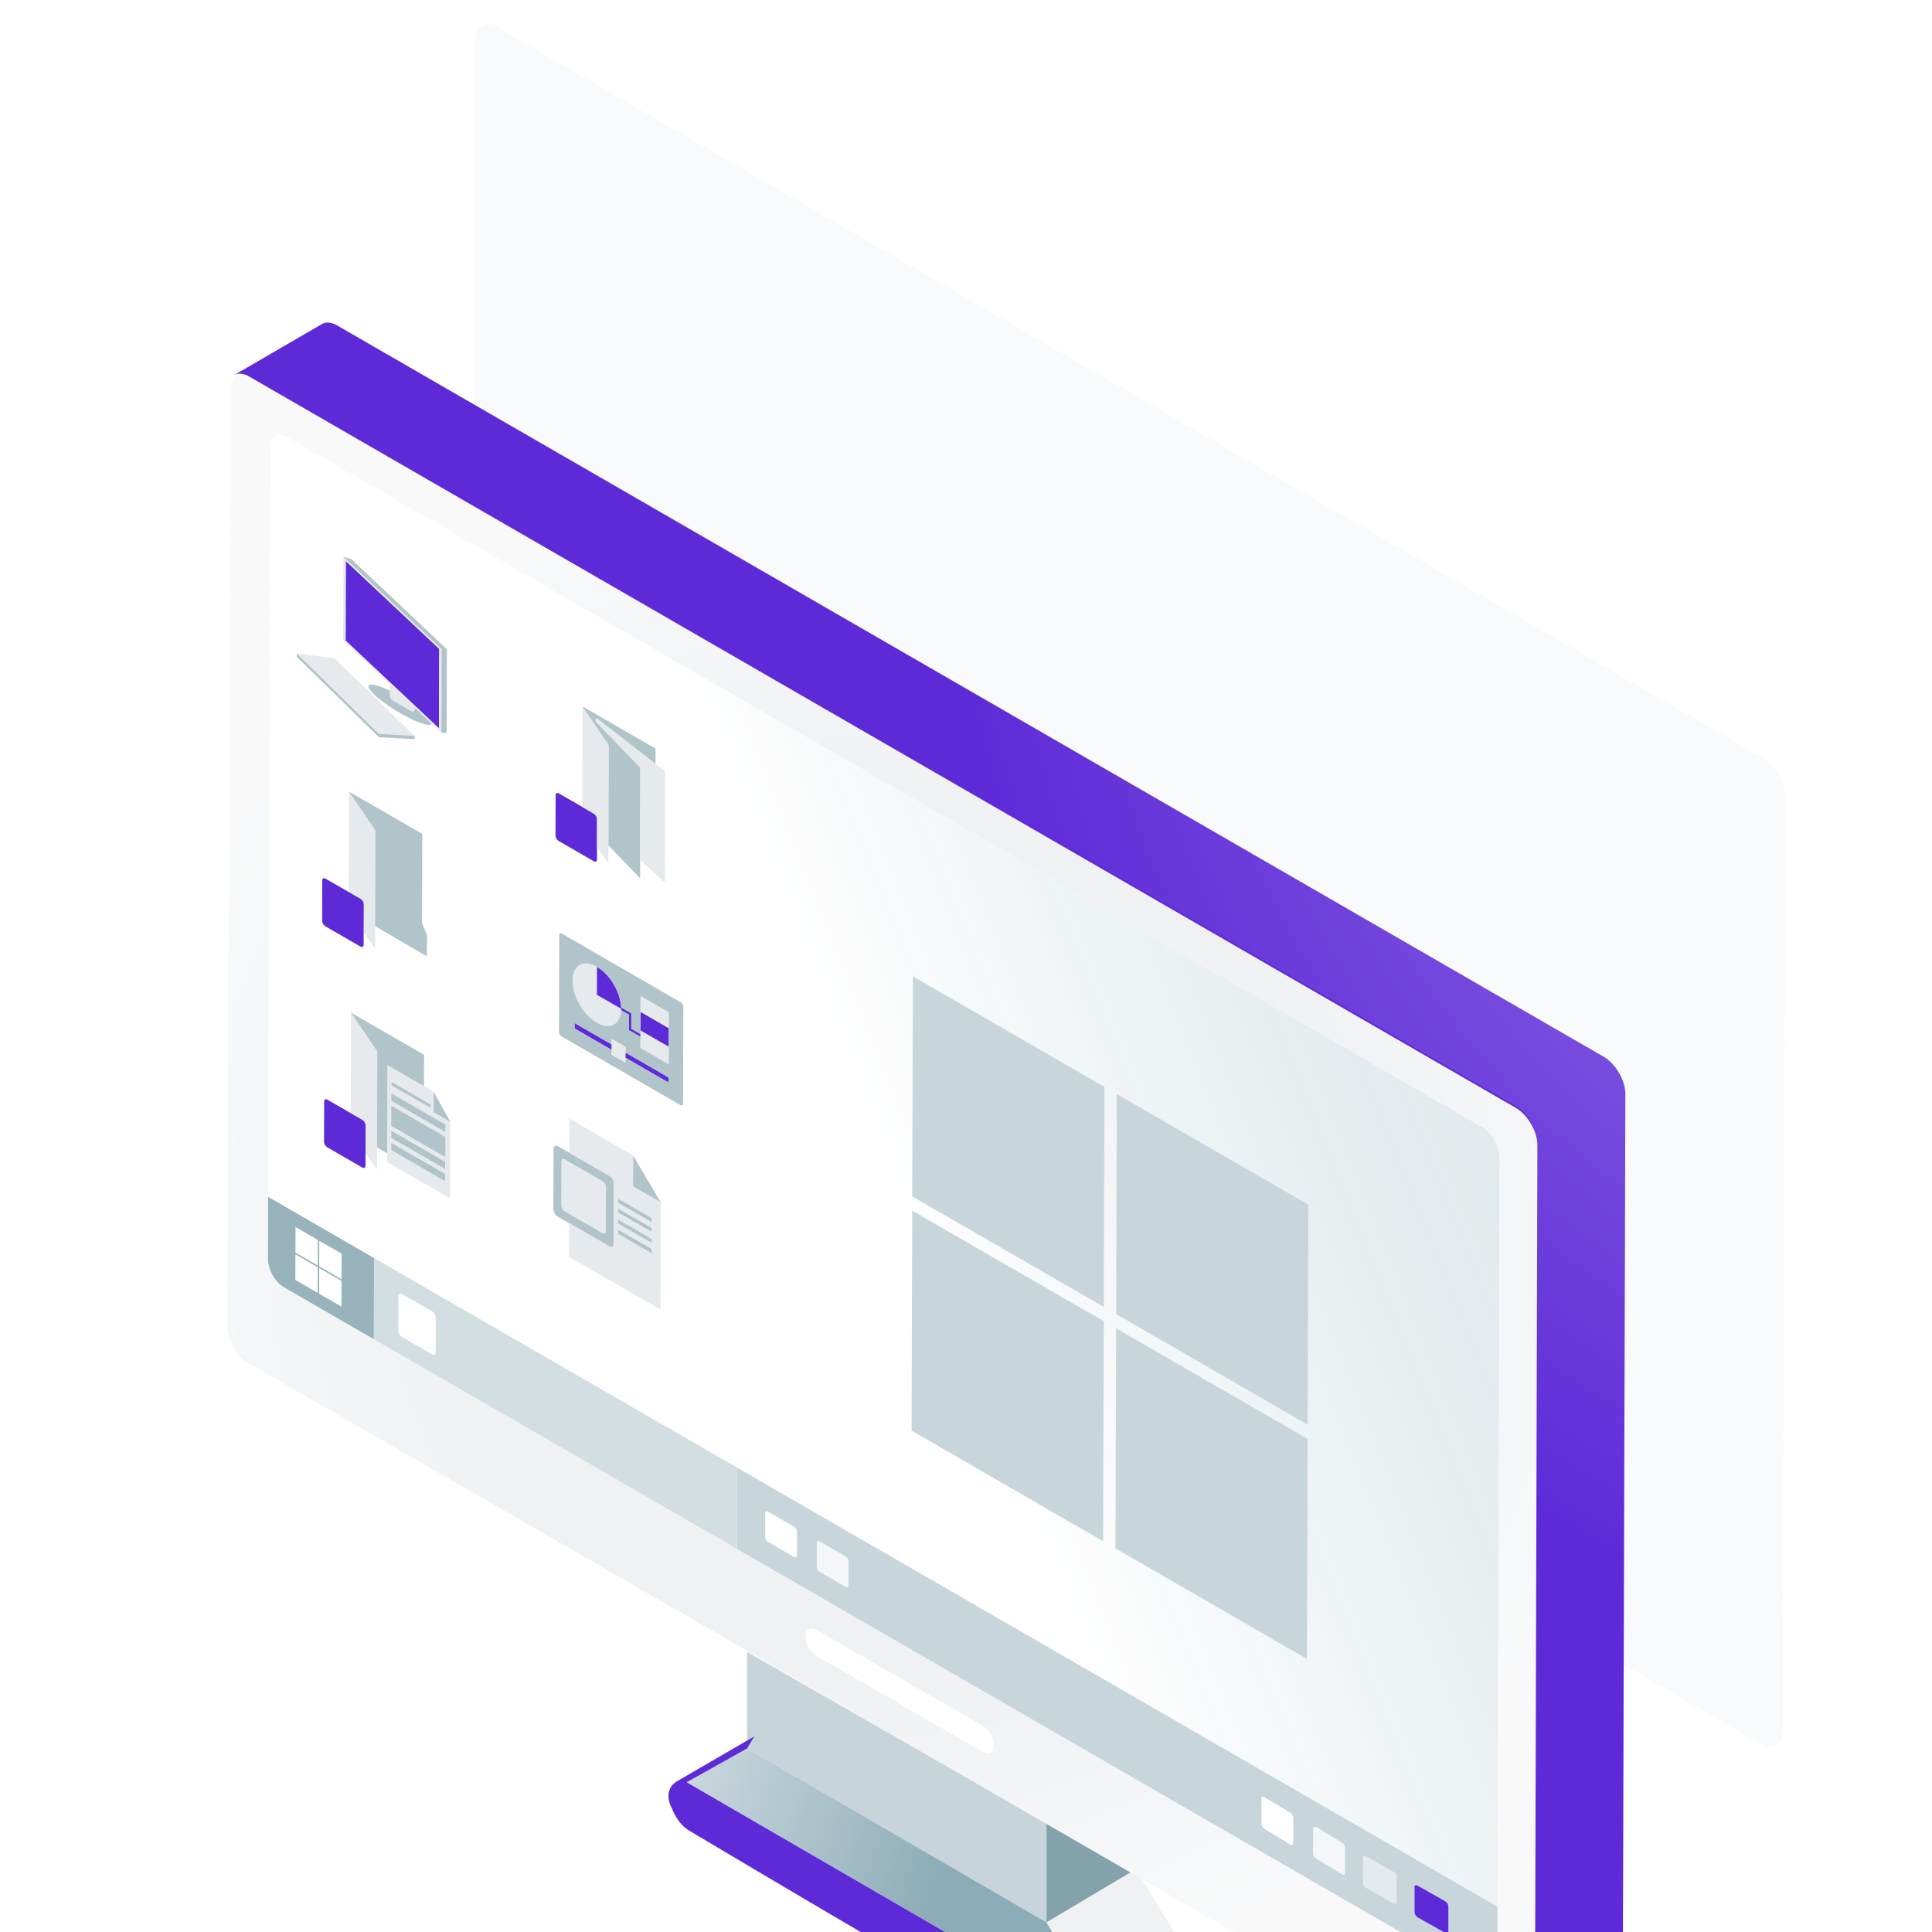 <svg width="72" height="72" viewBox="0 0 72 72" fill="none" xmlns="http://www.w3.org/2000/svg">
<g clip-path="url(#clip0_7996_40513)">
<g opacity="0.2">
<path opacity="0.2" d="M66.53 29.653L66.431 64.53C66.431 65.041 66.069 65.248 65.622 64.991L48.063 54.853L37.001 48.45L18.421 37.74C17.976 37.483 17.618 36.862 17.618 36.351L17.717 1.474C17.717 0.963 18.079 0.758 18.524 1.013L65.725 28.262C66.17 28.519 66.53 29.14 66.528 29.651L66.53 29.653Z" fill="#4C7F8E"/>
</g>
<g filter="url(#filter0_ddd_7996_40513)">
<path d="M27.84 56.16V52.56L39 58.95V62.64L27.84 56.16Z" fill="#C7D5DB"/>
<path d="M27.84 56.16L25.59 57.42L41.43 66.6L39 62.64L27.84 56.16Z" fill="url(#paint0_linear_7996_40513)"/>
<path d="M41.43 66.6L44.76 64.62C44.76 64.62 45.75 65.61 45.39 66.15C45.03 66.69 42.33 68.4 41.7 68.4C41.07 68.4 25.68 59.22 25.68 59.22C25.23 58.95 25.05 58.41 25.05 58.41C25.05 58.41 24.6 57.69 25.32 57.33L28.11 55.71L27.84 56.16L25.59 57.42L41.43 66.6Z" fill="#5E2AD8"/>
<path d="M42.33 60.66L44.76 64.62L41.43 66.6L39 62.64L42.33 60.66Z" fill="#EFF1F3"/>
<path d="M42.33 60.66V58.59H39V62.64L42.33 60.66Z" fill="#83A2AC"/>
<path d="M60.572 31.773L60.472 66.65C60.472 66.904 60.381 67.084 60.237 67.167L56.961 69.071C57.106 68.989 57.195 68.808 57.197 68.555L57.295 33.678C57.297 33.167 56.937 32.544 56.493 32.288L9.293 5.036C9.07 4.907 8.867 4.894 8.721 4.981L11.997 3.076C12.143 2.99 12.346 3.002 12.569 3.132L59.769 30.384C60.213 30.641 60.573 31.262 60.572 31.773Z" fill="#EFF1F3"/>
<path d="M29.597 47.898C29.655 47.93 29.701 48.011 29.701 48.078V48.965C29.698 49.032 29.651 49.059 29.593 49.025L28.616 48.459C28.558 48.427 28.512 48.346 28.512 48.279V47.392C28.515 47.327 28.562 47.3 28.62 47.333L29.597 47.898Z" fill="white"/>
<path d="M31.523 49.01C31.581 49.042 31.627 49.123 31.627 49.19V50.078C31.624 50.144 31.577 50.171 31.521 50.137L30.542 49.572C30.484 49.539 30.438 49.458 30.438 49.392V48.504C30.441 48.44 30.488 48.413 30.544 48.445L31.523 49.01Z" fill="#F4F6F7"/>
<path d="M13.942 37.879L13.933 40.914L10.591 38.984C10.252 38.788 9.979 38.315 9.98 37.926L9.986 35.595L13.942 37.879Z" fill="#98B3BC"/>
<path d="M27.471 45.689L55.812 62.053L55.805 64.319C55.805 64.746 55.501 64.919 55.13 64.704L10.654 39.022C10.245 38.786 9.979 38.325 9.98 37.947C9.98 38.313 10.252 38.786 10.591 38.981L13.933 40.91L13.942 37.876L13.939 40.914L27.464 48.722L27.473 45.688L27.471 45.689ZM29.7 48.967V48.08C29.703 48.015 29.656 47.934 29.599 47.9L28.621 47.334C28.564 47.302 28.517 47.327 28.517 47.394V48.281C28.513 48.348 28.56 48.429 28.618 48.461L29.595 49.026C29.653 49.059 29.7 49.034 29.7 48.967ZM31.624 50.08V49.192C31.627 49.127 31.581 49.046 31.523 49.012L30.544 48.447C30.486 48.414 30.439 48.441 30.439 48.506V49.394C30.436 49.46 30.483 49.541 30.54 49.574L31.519 50.139C31.577 50.171 31.624 50.144 31.624 50.08Z" fill="#C8D6DC"/>
<path d="M48.094 58.557C48.124 58.578 48.149 58.607 48.167 58.64C48.185 58.673 48.196 58.71 48.198 58.748V59.68C48.198 59.747 48.15 59.78 48.094 59.747L47.113 59.148C47.083 59.129 47.057 59.102 47.039 59.07C47.02 59.038 47.011 59.002 47.01 58.965V58.041C47.01 57.966 47.058 57.941 47.113 57.974L48.094 58.557Z" fill="white"/>
<path d="M53.867 61.859C53.899 61.88 53.925 61.908 53.944 61.941C53.964 61.975 53.974 62.012 53.976 62.05V62.981C53.976 63.048 53.925 63.072 53.867 63.039L52.825 62.449C52.793 62.428 52.766 62.4 52.747 62.366C52.728 62.333 52.717 62.296 52.716 62.258V61.327C52.716 61.26 52.766 61.235 52.825 61.269L53.867 61.859Z" fill="#5E2AD8"/>
<path d="M50.022 59.677C50.053 59.694 50.08 59.721 50.098 59.753C50.116 59.785 50.125 59.822 50.124 59.859V60.786C50.124 60.861 50.077 60.886 50.022 60.852L49.047 60.265C49.016 60.244 48.99 60.217 48.97 60.183C48.951 60.15 48.94 60.113 48.937 60.075V59.148C48.937 59.073 48.984 59.048 49.039 59.081L50.022 59.677Z" fill="#F4F6F7"/>
<path d="M51.941 60.763C51.975 60.782 52.003 60.81 52.022 60.844C52.041 60.877 52.051 60.915 52.05 60.954V61.883C52.05 61.949 52 61.974 51.941 61.941L50.908 61.352C50.874 61.332 50.846 61.304 50.825 61.271C50.805 61.238 50.793 61.2 50.79 61.161V60.232C50.79 60.166 50.84 60.133 50.899 60.174L51.941 60.763Z" fill="#E4EAED"/>
<path d="M13.945 37.881L27.471 45.689L27.462 48.724L13.937 40.916L13.945 37.881ZM16.23 41.389L16.233 40.106C16.233 40.021 16.174 39.917 16.1 39.875L14.984 39.231C14.91 39.188 14.851 39.222 14.851 39.306L14.847 40.59C14.847 40.675 14.907 40.777 14.98 40.82L16.096 41.465C16.17 41.506 16.23 41.472 16.23 41.389Z" fill="#D3DEE3"/>
<path d="M16.101 39.875C16.174 39.916 16.234 40.021 16.234 40.105L16.23 41.389C16.23 41.473 16.169 41.508 16.097 41.464L14.981 40.82C14.907 40.777 14.848 40.674 14.848 40.59L14.851 39.306C14.851 39.222 14.912 39.187 14.985 39.231L16.101 39.875Z" fill="white"/>
<path d="M55.892 34.149L55.812 62.051L27.471 45.689L13.946 37.881L9.986 35.595L10.066 7.691C10.067 7.264 10.371 7.092 10.744 7.306L55.22 32.985C55.591 33.199 55.895 33.723 55.892 34.149Z" fill="white"/>
<g opacity="0.8">
<path opacity="0.8" d="M55.892 34.149L55.812 62.051L27.471 45.689L13.946 37.881L9.986 35.595L10.066 7.691C10.067 7.264 10.371 7.092 10.744 7.306L55.22 32.985C55.591 33.199 55.895 33.723 55.892 34.149Z" fill="url(#paint1_linear_7996_40513)"/>
</g>
<path d="M10.744 7.306L14.02 5.402L58.496 31.081L55.22 32.985L10.744 7.306Z" fill="white"/>
<path d="M37.191 55.529C37.351 55.635 37.484 55.777 37.579 55.944C37.675 56.11 37.73 56.297 37.74 56.489C37.74 56.844 37.492 56.979 37.191 56.802L29.11 52.108C28.95 52.003 28.816 51.861 28.721 51.695C28.625 51.528 28.57 51.341 28.561 51.148C28.561 50.804 28.809 50.658 29.12 50.836L37.191 55.529Z" fill="white"/>
<path d="M56.584 32.333L9.385 5.083C8.94 4.825 8.578 5.032 8.577 5.544L8.478 40.42C8.478 40.932 8.836 41.554 9.28 41.812L27.858 52.524L38.921 58.926L56.48 69.064C56.925 69.321 57.286 69.114 57.288 68.603L57.387 33.726C57.387 33.215 57.029 32.592 56.584 32.337V32.333ZM36.613 56.28L30.439 52.716C30.207 52.581 30.018 52.254 30.018 51.987C30.018 51.721 30.209 51.611 30.441 51.746L36.615 55.312C36.847 55.445 37.036 55.774 37.036 56.041C37.036 56.307 36.846 56.417 36.613 56.282V56.28ZM55.812 62.055L55.805 64.321C55.805 64.747 55.501 64.92 55.128 64.704L10.573 38.977C10.243 38.786 9.979 38.327 9.979 37.857L10.065 7.691C10.065 7.264 10.371 7.092 10.742 7.306L55.218 32.985C55.589 33.199 55.893 33.723 55.891 34.149L55.812 62.051" fill="#EFF1F3"/>
<path d="M56.584 32.333L9.385 5.083C8.94 4.825 8.578 5.032 8.577 5.544L8.478 40.42C8.478 40.932 8.836 41.554 9.28 41.812L27.858 52.524L38.921 58.926L56.48 69.064C56.925 69.321 57.286 69.114 57.288 68.603L57.387 33.726C57.387 33.215 57.029 32.592 56.584 32.337V32.333ZM55.812 62.055L55.805 64.321C55.805 64.747 55.501 64.92 55.128 64.704L10.573 38.977C10.243 38.786 9.979 38.327 9.979 37.857L10.065 7.691C10.065 7.264 10.371 7.092 10.742 7.306L55.218 32.985C55.589 33.199 55.893 33.723 55.891 34.149L55.812 62.051" fill="url(#paint2_radial_7996_40513)"/>
<path d="M10.653 39.024C10.628 39.009 10.605 38.991 10.58 38.975L10.574 38.979L28.711 49.451L10.653 39.026V39.024ZM29.669 49.033C29.669 49.033 29.651 49.039 29.642 49.039C29.651 49.039 29.661 49.039 29.669 49.033ZM29.634 49.041C29.622 49.041 29.607 49.035 29.593 49.026C29.607 49.035 29.622 49.039 29.634 49.041ZM11.771 38.28L11.136 38.649L11.769 39.117V38.28H11.771ZM53.943 63.054C53.943 63.054 53.933 63.054 53.929 63.057C53.934 63.057 53.94 63.057 53.943 63.054ZM52.019 61.943C52.019 61.943 52.007 61.947 51.999 61.947C52.007 61.947 52.014 61.947 52.019 61.943ZM51.985 61.95C51.972 61.95 51.958 61.945 51.944 61.936C51.958 61.945 51.972 61.949 51.985 61.95ZM52.05 61.875L51.945 61.936C51.98 61.916 52.016 61.895 52.05 61.875ZM50.061 60.838C50.048 60.838 50.034 60.833 50.019 60.824C50.034 60.833 50.048 60.836 50.061 60.838ZM50.093 60.831C50.093 60.831 50.077 60.836 50.068 60.836C50.077 60.836 50.086 60.836 50.093 60.831ZM48.169 59.72C48.16 59.725 48.147 59.727 48.137 59.727C48.149 59.727 48.16 59.727 48.169 59.72ZM31.595 50.144C31.586 50.15 31.573 50.151 31.562 50.151C31.575 50.151 31.586 50.151 31.595 50.144ZM53.659 61.795L53.385 61.954C53.475 61.902 53.567 61.849 53.659 61.795ZM47.885 58.462L47.69 58.575C47.755 58.538 47.818 58.502 47.885 58.462ZM47.046 58.014C47.028 58.025 47.015 58.048 47.015 58.08C47.015 58.048 47.026 58.025 47.046 58.014Z" fill="#EFF1F3"/>
<path d="M10.593 38.982L10.611 38.993C10.611 38.993 10.6 38.986 10.595 38.982H10.593ZM11.772 38.296L11.147 38.66L11.77 39.119V38.296H11.772Z" fill="#C8D6DC"/>
<path d="M11.771 38.21L11.624 38.126L10.952 38.516L11.769 39.117L11.771 38.21Z" fill="#98B3BC"/>
<path d="M9.385 5.083L12.663 3.179L59.862 30.429L56.584 32.333L9.385 5.083Z" fill="#EFF1F3"/>
<path d="M60.572 31.773L60.472 66.65C60.472 66.904 60.381 67.084 60.237 67.167L56.961 69.071C57.106 68.989 57.195 68.808 57.197 68.555L57.295 33.678C57.297 33.167 56.937 32.544 56.493 32.288L9.293 5.036C9.07 4.907 8.867 4.894 8.721 4.981L11.997 3.076C12.143 2.99 12.346 3.002 12.569 3.132L59.769 30.384C60.213 30.641 60.573 31.262 60.572 31.773Z" fill="#5E2AD8"/>
<path d="M60.572 31.703L60.472 66.58C60.472 66.834 60.381 67.014 60.237 67.097L56.961 69.001C57.106 68.918 57.195 68.738 57.197 68.484L57.295 33.608C57.297 33.096 56.937 32.474 56.493 32.218L9.293 4.966C9.07 4.836 8.867 4.824 8.721 4.91L11.997 3.006C12.143 2.919 12.346 2.932 12.569 3.062L59.769 30.312C60.213 30.569 60.573 31.19 60.572 31.701V31.703Z" fill="url(#paint3_radial_7996_40513)"/>
<path d="M13.01 20.5L13.993 21.951L13.982 25.515V26.352L13.554 25.74L13.557 24.701C13.557 24.625 13.505 24.534 13.438 24.494L13.001 24.242L13.012 20.498L13.01 20.5Z" fill="#E6EAEC"/>
<path d="M13.437 24.498C13.504 24.536 13.557 24.629 13.556 24.705L13.552 25.744V26.206C13.552 26.282 13.496 26.312 13.43 26.274L12.125 25.52C12.058 25.483 12.004 25.389 12.006 25.313L12.009 23.812C12.009 23.736 12.063 23.706 12.13 23.744L12.998 24.244L13.435 24.496L13.437 24.498Z" fill="#5E2AD8"/>
<path d="M15.736 22.073L15.727 25.412C15.79 25.556 15.853 25.702 15.914 25.846C15.91 26.109 15.907 26.372 15.903 26.635C15.262 26.262 14.622 25.889 13.981 25.517L13.992 21.953L13.009 20.502L15.734 22.075L15.736 22.073Z" fill="#B0C4C9"/>
<path d="M13.507 32.733C13.574 32.771 13.628 32.864 13.626 32.94L13.622 33.979V34.441C13.622 34.517 13.567 34.547 13.5 34.51L12.195 33.755C12.128 33.718 12.074 33.624 12.076 33.548L12.08 32.049C12.08 31.973 12.134 31.943 12.2 31.981L13.068 32.481L13.505 32.733H13.507Z" fill="#5E2AD8"/>
<path d="M16.596 34.747V35.03L14.576 33.863V33.581L16.596 34.747Z" fill="#B0C4C9"/>
<path d="M13.08 28.737L14.063 30.188L14.052 33.757V34.589L13.624 33.977L13.627 32.938C13.627 32.862 13.573 32.769 13.509 32.731L13.071 32.479L13.082 28.735L13.08 28.737Z" fill="#E6EAEC"/>
<path d="M16.598 34.294L16.596 34.576L14.578 33.41V33.129L16.598 34.294Z" fill="#B0C4C9"/>
<path d="M16.048 32.155V32.295L14.583 31.45V31.309L16.048 32.155Z" fill="#B0C4C9"/>
<path d="M16.16 32.45L16.785 32.81L16.778 35.665L14.431 34.31V33.978L14.441 30.695L15.804 31.482L16.164 31.691V32.45H16.16ZM16.596 34.124V33.37L14.58 32.204V32.958L16.596 34.124ZM16.594 35.03V34.747L14.576 33.581V33.863L16.594 35.03ZM16.594 34.576V34.294L14.576 33.127V33.41L16.594 34.576ZM16.598 33.192V32.909L14.58 31.743V32.026L16.598 33.192ZM14.58 31.309V31.45L16.045 32.295V32.155L14.58 31.309Z" fill="#E6EAEC"/>
<path d="M16.599 33.37L16.598 34.122L14.578 32.958L14.582 32.204L16.599 33.37Z" fill="#B0C4C9"/>
<path d="M16.602 32.909L16.6 33.192L14.582 32.025V31.745L16.602 32.909Z" fill="#B0C4C9"/>
<path d="M16.162 31.69L16.785 32.81L16.16 32.45L16.162 31.69Z" fill="#B0C4C9"/>
<path d="M15.805 30.31L15.802 31.482L14.439 30.695L14.43 33.98L14.052 33.757L14.061 30.188L13.08 28.737L15.805 30.31Z" fill="#B0C4C9"/>
<path d="M12.886 11.905L16.369 15.181L16.36 18.145L12.879 14.873L12.886 11.905Z" fill="#5E2AD8"/>
<path d="M12.463 15.532L15.453 18.424L15.318 18.417L14.121 18.351L11.202 15.491L11.058 15.35L12.463 15.532Z" fill="#E6EAEC"/>
<path d="M11.057 15.35L11.201 15.491L14.121 18.351L15.318 18.417L15.453 18.424V18.547L14.121 18.473L11.056 15.473L11.057 15.35Z" fill="#B0C4C9"/>
<path d="M14.522 16.493L15.457 17.372V17.417C15.457 17.505 15.393 17.541 15.316 17.496L14.659 17.116C14.582 17.071 14.521 16.963 14.521 16.877V16.493H14.522Z" fill="#E6EAEC"/>
<path d="M14.521 16.74V16.876C14.521 16.965 14.582 17.073 14.66 17.116L15.317 17.496C15.394 17.541 15.455 17.505 15.457 17.416V17.371L16.094 17.971C16.044 18.102 15.534 17.937 14.915 17.578C14.262 17.202 13.733 16.754 13.734 16.581C13.734 16.444 14.064 16.518 14.523 16.74H14.521Z" fill="#B0C4C9"/>
<path d="M12.798 11.747L16.457 15.188L16.448 18.304L16.092 17.969L15.455 17.37L14.521 16.491L12.789 14.864L12.798 11.747ZM16.36 18.146L16.369 15.179L12.886 11.905L12.877 14.871L16.36 18.146Z" fill="#E6EAEC"/>
<path d="M13.086 11.831L16.654 15.197L16.645 18.311L16.448 18.304L16.457 15.188L12.798 11.747L13.086 11.831Z" fill="#B0C4C9"/>
<path d="M22.133 21.323C22.2 21.36 22.252 21.452 22.252 21.528L22.248 22.564V23.027C22.248 23.103 22.193 23.133 22.128 23.096L20.821 22.341C20.754 22.303 20.702 22.212 20.702 22.136L20.706 20.635C20.706 20.559 20.76 20.529 20.826 20.567L21.694 21.067L22.131 21.319L22.133 21.323Z" fill="#5E2AD8"/>
<path d="M21.706 17.325L21.868 17.564L22.687 18.776L22.676 22.509V23.177L22.248 22.564L22.252 21.528C22.252 21.452 22.199 21.36 22.133 21.323L21.695 21.07L21.706 17.326V17.325Z" fill="#E6EAEC"/>
<path d="M24.431 18.898L24.429 19.47L22.205 17.741L22.203 17.892L21.868 17.548V17.564L21.706 17.325L24.431 18.898Z" fill="#B0C4C9"/>
<path d="M21.868 17.548L22.203 17.892L23.864 19.602L23.855 23.045L23.854 23.729L22.676 22.509L22.687 18.776L21.868 17.564V17.548Z" fill="#B0C4C9"/>
<path d="M22.205 17.741L24.43 19.471L24.788 19.748L24.777 23.893L23.855 23.045L23.864 19.602L22.203 17.892L22.205 17.741Z" fill="#E6EAEC"/>
<path d="M22.246 27.03L22.242 28.073L23.149 28.596C23.149 29.174 22.741 29.407 22.238 29.117C21.736 28.827 21.333 28.127 21.333 27.549C21.333 26.973 21.742 26.741 22.244 27.03H22.246Z" fill="#E6EAEC"/>
<path d="M23.308 30.224L24.919 31.154L24.917 31.347L23.308 30.418V30.224Z" fill="#5E2AD8"/>
<path d="M22.246 27.03C22.748 27.32 23.151 28.02 23.151 28.596L22.244 28.073L22.248 27.03H22.246Z" fill="#5E2AD8"/>
<path d="M24.923 29.315L24.921 30.013L23.866 29.405L23.868 28.705L24.923 29.315Z" fill="#5E2AD8"/>
<path d="M24.924 28.726L24.923 29.315L23.868 28.704L23.866 29.405L24.921 30.013L24.919 30.663L23.864 30.055L23.866 29.633V29.54L23.87 28.118L24.924 28.726Z" fill="#E6EAEC"/>
<path d="M25.374 28.357C25.425 28.386 25.468 28.458 25.466 28.517L25.455 32.133C25.455 32.193 25.414 32.216 25.362 32.186L20.923 29.622C20.872 29.594 20.829 29.522 20.831 29.462L20.842 25.846C20.842 25.787 20.883 25.763 20.936 25.792L25.374 28.355V28.357ZM24.922 29.313V28.724L23.869 28.116L23.866 29.538L23.524 29.34V28.764L23.151 28.548V28.595C23.151 28.019 22.748 27.319 22.246 27.029C21.744 26.739 21.337 26.971 21.335 27.547C21.335 28.125 21.738 28.825 22.241 29.115C22.743 29.405 23.149 29.172 23.151 28.595V28.643L23.443 28.812V29.389L23.866 29.633V30.055L24.921 30.663V30.013L24.924 29.313H24.922ZM24.919 31.345V31.152L23.31 30.224V30.013L22.799 29.718V29.928L21.423 29.135V29.327L22.797 30.121V30.305L23.308 30.6V30.416L24.919 31.345Z" fill="#B0C4C9"/>
<path d="M23.526 28.765L23.524 29.341L23.866 29.539V29.633L23.441 29.388L23.443 28.814L23.151 28.645V28.549L23.526 28.765Z" fill="#5E2AD8"/>
<path d="M21.422 29.329V29.136L22.797 29.928V30.123L21.422 29.329Z" fill="#5E2AD8"/>
<path d="M23.308 30.013V30.224V30.418L23.306 30.602L22.795 30.306L22.797 30.123V29.928V29.718L23.308 30.013Z" fill="#E6EAEC"/>
<path d="M24.295 36.398V36.554L23.04 35.829V35.672L24.295 36.398Z" fill="#B0C4C9"/>
<path d="M22.464 35.024C22.532 35.064 22.586 35.157 22.586 35.235L22.581 36.885C22.581 36.963 22.525 36.995 22.458 36.956L21.045 36.14C20.977 36.101 20.923 36.007 20.923 35.93L20.928 34.279C20.928 34.202 20.984 34.169 21.051 34.209L22.464 35.024Z" fill="#E6EAEC"/>
<path d="M22.715 34.824C22.807 34.877 22.881 35.006 22.881 35.112L22.874 37.353C22.874 37.459 22.798 37.503 22.706 37.449L21.203 36.581L20.788 36.342C20.696 36.289 20.622 36.16 20.622 36.054L20.629 33.813C20.629 33.706 20.705 33.665 20.797 33.717L21.212 33.957L22.715 34.824ZM22.579 36.885L22.584 35.235C22.584 35.157 22.53 35.062 22.462 35.024L21.049 34.209C20.98 34.169 20.926 34.202 20.926 34.279L20.921 35.929C20.921 36.007 20.975 36.102 21.043 36.14L22.456 36.956C22.525 36.995 22.579 36.963 22.579 36.885Z" fill="#B0C4C9"/>
<path d="M24.293 37.17V37.327L23.038 36.603V36.446L24.293 37.17Z" fill="#B0C4C9"/>
<path d="M24.294 36.759L24.293 36.916L23.038 36.192L23.04 36.036L24.294 36.759Z" fill="#B0C4C9"/>
<path d="M23.593 34.06L24.624 35.811L23.589 35.213L23.593 34.06Z" fill="#B0C4C9"/>
<path d="M23.589 35.213L24.626 35.811L24.615 39.805L21.204 37.836L21.208 36.579L22.711 37.447C22.802 37.499 22.878 37.458 22.878 37.352L22.885 35.111C22.885 35.004 22.811 34.877 22.72 34.823L21.217 33.955L21.22 32.686L23.595 34.058L23.591 35.211L23.589 35.213ZM24.291 37.708V37.551L23.037 36.828V36.984L24.291 37.708ZM24.293 36.916V36.759L23.038 36.036V36.192L24.293 36.916ZM24.293 37.326V37.17L23.038 36.446V36.603L24.293 37.326ZM24.295 36.552V36.396L23.04 35.672V35.829L24.295 36.552Z" fill="#E6EAEC"/>
<path d="M24.291 37.551V37.708L23.036 36.984V36.826L24.291 37.551Z" fill="#B0C4C9"/>
<path d="M41.158 31.505L41.135 39.706L33.996 35.586L34.02 27.385L41.158 31.505Z" fill="#C8D6DC"/>
<path d="M48.756 35.894L48.733 44.093L41.596 39.972L41.619 31.773L48.756 35.894Z" fill="#C8D6DC"/>
<path d="M41.134 40.237L41.111 48.438L33.972 44.316L33.995 36.117L41.134 40.237Z" fill="#C8D6DC"/>
<path d="M48.731 44.624L48.707 52.824L41.57 48.704L41.594 40.503L48.731 44.624Z" fill="#C8D6DC"/>
<path d="M11.844 37.207L11.842 38.163L11.011 37.682L11.012 36.728L11.844 37.207Z" fill="white"/>
<path d="M12.73 37.718L12.728 38.674L11.896 38.194L11.898 37.24L12.73 37.718Z" fill="white"/>
<path d="M11.842 38.226L11.838 39.18L11.007 38.701L11.01 37.746L11.842 38.226Z" fill="white"/>
<path d="M12.728 38.737L12.724 39.693L11.893 39.213L11.896 38.257L12.728 38.737Z" fill="white"/>
</g>
</g>
<defs>
<filter id="filter0_ddd_7996_40513" x="-5.522" y="-10.049" width="80.094" height="94.224" filterUnits="userSpaceOnUse" color-interpolation-filters="sRGB">
<feFlood flood-opacity="0" result="BackgroundImageFix"/>
<feColorMatrix in="SourceAlpha" type="matrix" values="0 0 0 0 0 0 0 0 0 0 0 0 0 0 0 0 0 0 127 0" result="hardAlpha"/>
<feOffset dy="1"/>
<feGaussianBlur stdDeviation="7"/>
<feComposite in2="hardAlpha" operator="out"/>
<feColorMatrix type="matrix" values="0 0 0 0 0 0 0 0 0 0 0 0 0 0 0 0 0 0 0.12 0"/>
<feBlend mode="normal" in2="BackgroundImageFix" result="effect1_dropShadow_7996_40513"/>
<feColorMatrix in="SourceAlpha" type="matrix" values="0 0 0 0 0 0 0 0 0 0 0 0 0 0 0 0 0 0 127 0" result="hardAlpha"/>
<feOffset dy="5"/>
<feGaussianBlur stdDeviation="4"/>
<feComposite in2="hardAlpha" operator="out"/>
<feColorMatrix type="matrix" values="0 0 0 0 0 0 0 0 0 0 0 0 0 0 0 0 0 0 0.14 0"/>
<feBlend mode="normal" in2="effect1_dropShadow_7996_40513" result="effect2_dropShadow_7996_40513"/>
<feColorMatrix in="SourceAlpha" type="matrix" values="0 0 0 0 0 0 0 0 0 0 0 0 0 0 0 0 0 0 127 0" result="hardAlpha"/>
<feMorphology radius="1" operator="erode" in="SourceAlpha" result="effect3_dropShadow_7996_40513"/>
<feOffset dy="3"/>
<feGaussianBlur stdDeviation="2.5"/>
<feComposite in2="hardAlpha" operator="out"/>
<feColorMatrix type="matrix" values="0 0 0 0 0 0 0 0 0 0 0 0 0 0 0 0 0 0 0.2 0"/>
<feBlend mode="normal" in2="effect2_dropShadow_7996_40513" result="effect3_dropShadow_7996_40513"/>
<feBlend mode="normal" in="SourceGraphic" in2="effect3_dropShadow_7996_40513" result="shape"/>
</filter>
<linearGradient id="paint0_linear_7996_40513" x1="36.48" y1="61.02" x2="25.68" y2="57.42" gradientUnits="userSpaceOnUse">
<stop offset="0.107" stop-color="#8CACB7"/>
<stop offset="1" stop-color="#C9D7DD"/>
</linearGradient>
<linearGradient id="paint1_linear_7996_40513" x1="146.23" y1="-10.961" x2="-5.625" y2="50.236" gradientUnits="userSpaceOnUse">
<stop offset="0.35" stop-color="#4C7F8E" stop-opacity="0.5"/>
<stop offset="0.44" stop-color="#4C7F8E" stop-opacity="0.47"/>
<stop offset="0.54" stop-color="#4C7F8E" stop-opacity="0.37"/>
<stop offset="0.65" stop-color="#4C7F8E" stop-opacity="0.21"/>
<stop offset="0.75" stop-color="#4C7F8E" stop-opacity="0"/>
<stop offset="1" stop-color="#4C7F8E" stop-opacity="0"/>
</linearGradient>
<radialGradient id="paint2_radial_7996_40513" cx="0" cy="0" r="1" gradientUnits="userSpaceOnUse" gradientTransform="translate(32.932 37.071) scale(28.534 28.534)">
<stop offset="0.57" stop-color="white" stop-opacity="0"/>
<stop offset="0.79" stop-color="white" stop-opacity="0.3"/>
<stop offset="0.87" stop-color="white" stop-opacity="0.42"/>
<stop offset="1" stop-color="white" stop-opacity="0.6"/>
</radialGradient>
<radialGradient id="paint3_radial_7996_40513" cx="0" cy="0" r="1" gradientUnits="userSpaceOnUse" gradientTransform="translate(81.938 7.511) scale(86.681 86.681)">
<stop stop-color="white" stop-opacity="0.6"/>
<stop offset="0.13" stop-color="white" stop-opacity="0.42"/>
<stop offset="0.21" stop-color="white" stop-opacity="0.3"/>
<stop offset="0.54" stop-color="white" stop-opacity="0"/>
</radialGradient>
<clipPath id="clip0_7996_40513">
<rect width="72" height="72" fill="white"/>
</clipPath>
</defs>
</svg>
